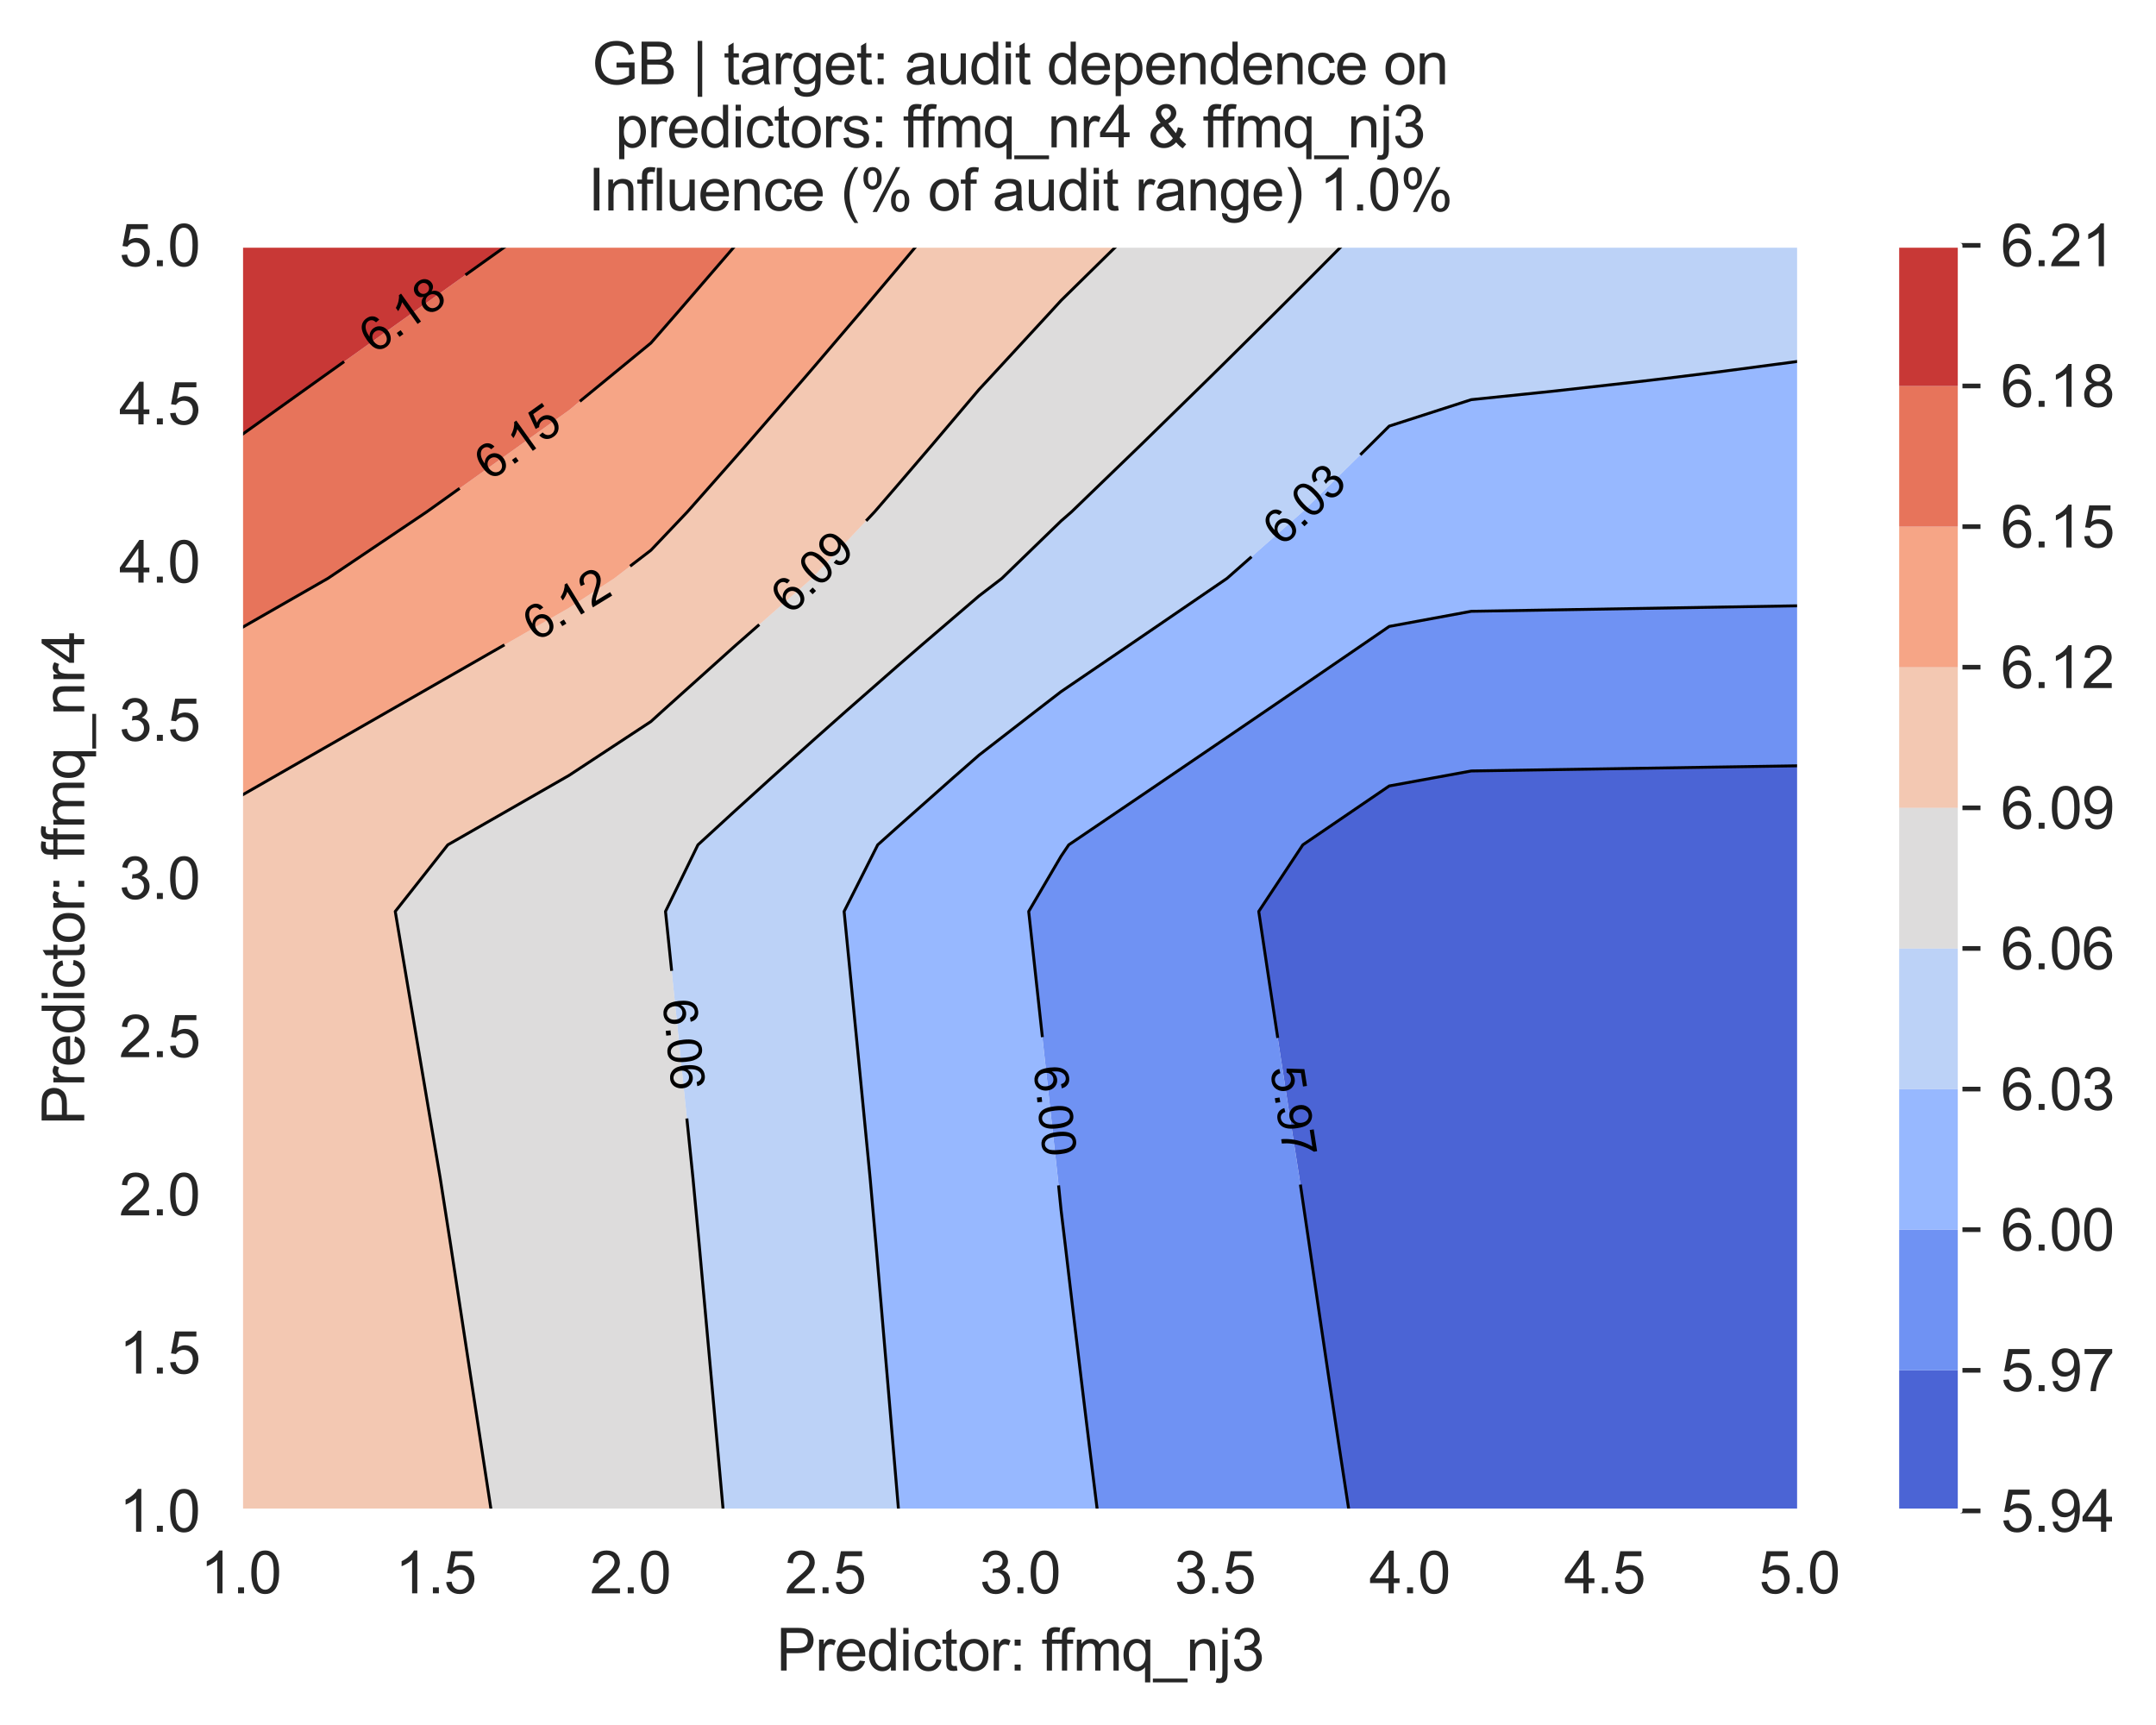 <?xml version="1.0" encoding="utf-8" standalone="no"?>
<!DOCTYPE svg PUBLIC "-//W3C//DTD SVG 1.1//EN"
  "http://www.w3.org/Graphics/SVG/1.1/DTD/svg11.dtd">
<svg xmlns:xlink="http://www.w3.org/1999/xlink" width="370.48pt" height="296.33pt" viewBox="0 0 370.48 296.33" xmlns="http://www.w3.org/2000/svg" version="1.1">
 <defs>
  <style type="text/css">*{stroke-linejoin: round; stroke-linecap: butt}</style>
 </defs>
 <g id="figure_1">
  <g id="patch_1">
   <path d="M 0 296.33 
L 370.48 296.33 
L 370.48 0 
L 0 0 
z
" style="fill: #ffffff"/>
  </g>
  <g id="axes_1">
   <g id="patch_2">
    <path d="M 41.367 259.6 
L 309.207 259.6 
L 309.207 42.16 
L 41.367 42.16 
z
" style="fill: #eaeaf2"/>
   </g>
   <g id="matplotlib.axis_1">
    <g id="xtick_1">
     <g id="line2d_1">
      <path d="M 41.367 259.6 
L 41.367 42.16 
" clip-path="url(#p7197257cd5)" style="fill: none; stroke: #ffffff; stroke-width: 0.8; stroke-linecap: round"/>
     </g>
     <g id="text_1">
      <!-- 1.0 -->
      <g style="fill: #262626" transform="translate(34.417 273.758)scale(0.1 -0.1)">
       <defs>
        <path id="ArialMT-31" d="M 2384 0 
L 1822 0 
L 1822 3584 
Q 1619 3391 1289 3197 
Q 959 3003 697 2906 
L 697 3450 
Q 1169 3672 1522 3987 
Q 1875 4303 2022 4600 
L 2384 4600 
L 2384 0 
z
" transform="scale(0.016)"/>
        <path id="ArialMT-2e" d="M 581 0 
L 581 641 
L 1222 641 
L 1222 0 
L 581 0 
z
" transform="scale(0.016)"/>
        <path id="ArialMT-30" d="M 266 2259 
Q 266 3072 433 3567 
Q 600 4063 929 4331 
Q 1259 4600 1759 4600 
Q 2128 4600 2406 4451 
Q 2684 4303 2865 4023 
Q 3047 3744 3150 3342 
Q 3253 2941 3253 2259 
Q 3253 1453 3087 958 
Q 2922 463 2592 192 
Q 2263 -78 1759 -78 
Q 1097 -78 719 397 
Q 266 969 266 2259 
z
M 844 2259 
Q 844 1131 1108 757 
Q 1372 384 1759 384 
Q 2147 384 2411 759 
Q 2675 1134 2675 2259 
Q 2675 3391 2411 3762 
Q 2147 4134 1753 4134 
Q 1366 4134 1134 3806 
Q 844 3388 844 2259 
z
" transform="scale(0.016)"/>
       </defs>
       <use xlink:href="#ArialMT-31"/>
       <use xlink:href="#ArialMT-2e" x="55.615"/>
       <use xlink:href="#ArialMT-30" x="83.398"/>
      </g>
     </g>
    </g>
    <g id="xtick_2">
     <g id="line2d_2">
      <path d="M 74.847 259.6 
L 74.847 42.16 
" clip-path="url(#p7197257cd5)" style="fill: none; stroke: #ffffff; stroke-width: 0.8; stroke-linecap: round"/>
     </g>
     <g id="text_2">
      <!-- 1.5 -->
      <g style="fill: #262626" transform="translate(67.897 273.758)scale(0.1 -0.1)">
       <defs>
        <path id="ArialMT-35" d="M 266 1200 
L 856 1250 
Q 922 819 1161 601 
Q 1400 384 1738 384 
Q 2144 384 2425 690 
Q 2706 997 2706 1503 
Q 2706 1984 2436 2262 
Q 2166 2541 1728 2541 
Q 1456 2541 1237 2417 
Q 1019 2294 894 2097 
L 366 2166 
L 809 4519 
L 3088 4519 
L 3088 3981 
L 1259 3981 
L 1013 2750 
Q 1425 3038 1878 3038 
Q 2478 3038 2890 2622 
Q 3303 2206 3303 1553 
Q 3303 931 2941 478 
Q 2500 -78 1738 -78 
Q 1113 -78 717 272 
Q 322 622 266 1200 
z
" transform="scale(0.016)"/>
       </defs>
       <use xlink:href="#ArialMT-31"/>
       <use xlink:href="#ArialMT-2e" x="55.615"/>
       <use xlink:href="#ArialMT-35" x="83.398"/>
      </g>
     </g>
    </g>
    <g id="xtick_3">
     <g id="line2d_3">
      <path d="M 108.327 259.6 
L 108.327 42.16 
" clip-path="url(#p7197257cd5)" style="fill: none; stroke: #ffffff; stroke-width: 0.8; stroke-linecap: round"/>
     </g>
     <g id="text_3">
      <!-- 2.0 -->
      <g style="fill: #262626" transform="translate(101.377 273.758)scale(0.1 -0.1)">
       <defs>
        <path id="ArialMT-32" d="M 3222 541 
L 3222 0 
L 194 0 
Q 188 203 259 391 
Q 375 700 629 1000 
Q 884 1300 1366 1694 
Q 2113 2306 2375 2664 
Q 2638 3022 2638 3341 
Q 2638 3675 2398 3904 
Q 2159 4134 1775 4134 
Q 1369 4134 1125 3890 
Q 881 3647 878 3216 
L 300 3275 
Q 359 3922 746 4261 
Q 1134 4600 1788 4600 
Q 2447 4600 2831 4234 
Q 3216 3869 3216 3328 
Q 3216 3053 3103 2787 
Q 2991 2522 2730 2228 
Q 2469 1934 1863 1422 
Q 1356 997 1212 845 
Q 1069 694 975 541 
L 3222 541 
z
" transform="scale(0.016)"/>
       </defs>
       <use xlink:href="#ArialMT-32"/>
       <use xlink:href="#ArialMT-2e" x="55.615"/>
       <use xlink:href="#ArialMT-30" x="83.398"/>
      </g>
     </g>
    </g>
    <g id="xtick_4">
     <g id="line2d_4">
      <path d="M 141.807 259.6 
L 141.807 42.16 
" clip-path="url(#p7197257cd5)" style="fill: none; stroke: #ffffff; stroke-width: 0.8; stroke-linecap: round"/>
     </g>
     <g id="text_4">
      <!-- 2.5 -->
      <g style="fill: #262626" transform="translate(134.857 273.758)scale(0.1 -0.1)">
       <use xlink:href="#ArialMT-32"/>
       <use xlink:href="#ArialMT-2e" x="55.615"/>
       <use xlink:href="#ArialMT-35" x="83.398"/>
      </g>
     </g>
    </g>
    <g id="xtick_5">
     <g id="line2d_5">
      <path d="M 175.287 259.6 
L 175.287 42.16 
" clip-path="url(#p7197257cd5)" style="fill: none; stroke: #ffffff; stroke-width: 0.8; stroke-linecap: round"/>
     </g>
     <g id="text_5">
      <!-- 3.0 -->
      <g style="fill: #262626" transform="translate(168.337 273.758)scale(0.1 -0.1)">
       <defs>
        <path id="ArialMT-33" d="M 269 1209 
L 831 1284 
Q 928 806 1161 595 
Q 1394 384 1728 384 
Q 2125 384 2398 659 
Q 2672 934 2672 1341 
Q 2672 1728 2419 1979 
Q 2166 2231 1775 2231 
Q 1616 2231 1378 2169 
L 1441 2663 
Q 1497 2656 1531 2656 
Q 1891 2656 2178 2843 
Q 2466 3031 2466 3422 
Q 2466 3731 2256 3934 
Q 2047 4138 1716 4138 
Q 1388 4138 1169 3931 
Q 950 3725 888 3313 
L 325 3413 
Q 428 3978 793 4289 
Q 1159 4600 1703 4600 
Q 2078 4600 2393 4439 
Q 2709 4278 2876 4000 
Q 3044 3722 3044 3409 
Q 3044 3113 2884 2869 
Q 2725 2625 2413 2481 
Q 2819 2388 3044 2092 
Q 3269 1797 3269 1353 
Q 3269 753 2831 336 
Q 2394 -81 1725 -81 
Q 1122 -81 723 278 
Q 325 638 269 1209 
z
" transform="scale(0.016)"/>
       </defs>
       <use xlink:href="#ArialMT-33"/>
       <use xlink:href="#ArialMT-2e" x="55.615"/>
       <use xlink:href="#ArialMT-30" x="83.398"/>
      </g>
     </g>
    </g>
    <g id="xtick_6">
     <g id="line2d_6">
      <path d="M 208.767 259.6 
L 208.767 42.16 
" clip-path="url(#p7197257cd5)" style="fill: none; stroke: #ffffff; stroke-width: 0.8; stroke-linecap: round"/>
     </g>
     <g id="text_6">
      <!-- 3.5 -->
      <g style="fill: #262626" transform="translate(201.817 273.758)scale(0.1 -0.1)">
       <use xlink:href="#ArialMT-33"/>
       <use xlink:href="#ArialMT-2e" x="55.615"/>
       <use xlink:href="#ArialMT-35" x="83.398"/>
      </g>
     </g>
    </g>
    <g id="xtick_7">
     <g id="line2d_7">
      <path d="M 242.247 259.6 
L 242.247 42.16 
" clip-path="url(#p7197257cd5)" style="fill: none; stroke: #ffffff; stroke-width: 0.8; stroke-linecap: round"/>
     </g>
     <g id="text_7">
      <!-- 4.0 -->
      <g style="fill: #262626" transform="translate(235.297 273.758)scale(0.1 -0.1)">
       <defs>
        <path id="ArialMT-34" d="M 2069 0 
L 2069 1097 
L 81 1097 
L 81 1613 
L 2172 4581 
L 2631 4581 
L 2631 1613 
L 3250 1613 
L 3250 1097 
L 2631 1097 
L 2631 0 
L 2069 0 
z
M 2069 1613 
L 2069 3678 
L 634 1613 
L 2069 1613 
z
" transform="scale(0.016)"/>
       </defs>
       <use xlink:href="#ArialMT-34"/>
       <use xlink:href="#ArialMT-2e" x="55.615"/>
       <use xlink:href="#ArialMT-30" x="83.398"/>
      </g>
     </g>
    </g>
    <g id="xtick_8">
     <g id="line2d_8">
      <path d="M 275.727 259.6 
L 275.727 42.16 
" clip-path="url(#p7197257cd5)" style="fill: none; stroke: #ffffff; stroke-width: 0.8; stroke-linecap: round"/>
     </g>
     <g id="text_8">
      <!-- 4.5 -->
      <g style="fill: #262626" transform="translate(268.777 273.758)scale(0.1 -0.1)">
       <use xlink:href="#ArialMT-34"/>
       <use xlink:href="#ArialMT-2e" x="55.615"/>
       <use xlink:href="#ArialMT-35" x="83.398"/>
      </g>
     </g>
    </g>
    <g id="xtick_9">
     <g id="line2d_9">
      <path d="M 309.207 259.6 
L 309.207 42.16 
" clip-path="url(#p7197257cd5)" style="fill: none; stroke: #ffffff; stroke-width: 0.8; stroke-linecap: round"/>
     </g>
     <g id="text_9">
      <!-- 5.0 -->
      <g style="fill: #262626" transform="translate(302.257 273.758)scale(0.1 -0.1)">
       <use xlink:href="#ArialMT-35"/>
       <use xlink:href="#ArialMT-2e" x="55.615"/>
       <use xlink:href="#ArialMT-30" x="83.398"/>
      </g>
     </g>
    </g>
    <g id="text_10">
     <!-- Predictor: ffmq_nj3 -->
     <g style="fill: #262626" transform="translate(133.415 287.025)scale(0.1 -0.1)">
      <defs>
       <path id="ArialMT-50" d="M 494 0 
L 494 4581 
L 2222 4581 
Q 2678 4581 2919 4538 
Q 3256 4481 3484 4323 
Q 3713 4166 3852 3881 
Q 3991 3597 3991 3256 
Q 3991 2672 3619 2267 
Q 3247 1863 2275 1863 
L 1100 1863 
L 1100 0 
L 494 0 
z
M 1100 2403 
L 2284 2403 
Q 2872 2403 3119 2622 
Q 3366 2841 3366 3238 
Q 3366 3525 3220 3729 
Q 3075 3934 2838 4000 
Q 2684 4041 2272 4041 
L 1100 4041 
L 1100 2403 
z
" transform="scale(0.016)"/>
       <path id="ArialMT-72" d="M 416 0 
L 416 3319 
L 922 3319 
L 922 2816 
Q 1116 3169 1280 3281 
Q 1444 3394 1641 3394 
Q 1925 3394 2219 3213 
L 2025 2691 
Q 1819 2813 1613 2813 
Q 1428 2813 1281 2702 
Q 1134 2591 1072 2394 
Q 978 2094 978 1738 
L 978 0 
L 416 0 
z
" transform="scale(0.016)"/>
       <path id="ArialMT-65" d="M 2694 1069 
L 3275 997 
Q 3138 488 2766 206 
Q 2394 -75 1816 -75 
Q 1088 -75 661 373 
Q 234 822 234 1631 
Q 234 2469 665 2931 
Q 1097 3394 1784 3394 
Q 2450 3394 2872 2941 
Q 3294 2488 3294 1666 
Q 3294 1616 3291 1516 
L 816 1516 
Q 847 969 1125 678 
Q 1403 388 1819 388 
Q 2128 388 2347 550 
Q 2566 713 2694 1069 
z
M 847 1978 
L 2700 1978 
Q 2663 2397 2488 2606 
Q 2219 2931 1791 2931 
Q 1403 2931 1139 2672 
Q 875 2413 847 1978 
z
" transform="scale(0.016)"/>
       <path id="ArialMT-64" d="M 2575 0 
L 2575 419 
Q 2259 -75 1647 -75 
Q 1250 -75 917 144 
Q 584 363 401 755 
Q 219 1147 219 1656 
Q 219 2153 384 2558 
Q 550 2963 881 3178 
Q 1213 3394 1622 3394 
Q 1922 3394 2156 3267 
Q 2391 3141 2538 2938 
L 2538 4581 
L 3097 4581 
L 3097 0 
L 2575 0 
z
M 797 1656 
Q 797 1019 1065 703 
Q 1334 388 1700 388 
Q 2069 388 2326 689 
Q 2584 991 2584 1609 
Q 2584 2291 2321 2609 
Q 2059 2928 1675 2928 
Q 1300 2928 1048 2622 
Q 797 2316 797 1656 
z
" transform="scale(0.016)"/>
       <path id="ArialMT-69" d="M 425 3934 
L 425 4581 
L 988 4581 
L 988 3934 
L 425 3934 
z
M 425 0 
L 425 3319 
L 988 3319 
L 988 0 
L 425 0 
z
" transform="scale(0.016)"/>
       <path id="ArialMT-63" d="M 2588 1216 
L 3141 1144 
Q 3050 572 2676 248 
Q 2303 -75 1759 -75 
Q 1078 -75 664 370 
Q 250 816 250 1647 
Q 250 2184 428 2587 
Q 606 2991 970 3192 
Q 1334 3394 1763 3394 
Q 2303 3394 2647 3120 
Q 2991 2847 3088 2344 
L 2541 2259 
Q 2463 2594 2264 2762 
Q 2066 2931 1784 2931 
Q 1359 2931 1093 2626 
Q 828 2322 828 1663 
Q 828 994 1084 691 
Q 1341 388 1753 388 
Q 2084 388 2306 591 
Q 2528 794 2588 1216 
z
" transform="scale(0.016)"/>
       <path id="ArialMT-74" d="M 1650 503 
L 1731 6 
Q 1494 -44 1306 -44 
Q 1000 -44 831 53 
Q 663 150 594 308 
Q 525 466 525 972 
L 525 2881 
L 113 2881 
L 113 3319 
L 525 3319 
L 525 4141 
L 1084 4478 
L 1084 3319 
L 1650 3319 
L 1650 2881 
L 1084 2881 
L 1084 941 
Q 1084 700 1114 631 
Q 1144 563 1211 522 
Q 1278 481 1403 481 
Q 1497 481 1650 503 
z
" transform="scale(0.016)"/>
       <path id="ArialMT-6f" d="M 213 1659 
Q 213 2581 725 3025 
Q 1153 3394 1769 3394 
Q 2453 3394 2887 2945 
Q 3322 2497 3322 1706 
Q 3322 1066 3130 698 
Q 2938 331 2570 128 
Q 2203 -75 1769 -75 
Q 1072 -75 642 372 
Q 213 819 213 1659 
z
M 791 1659 
Q 791 1022 1069 705 
Q 1347 388 1769 388 
Q 2188 388 2466 706 
Q 2744 1025 2744 1678 
Q 2744 2294 2464 2611 
Q 2184 2928 1769 2928 
Q 1347 2928 1069 2612 
Q 791 2297 791 1659 
z
" transform="scale(0.016)"/>
       <path id="ArialMT-3a" d="M 578 2678 
L 578 3319 
L 1219 3319 
L 1219 2678 
L 578 2678 
z
M 578 0 
L 578 641 
L 1219 641 
L 1219 0 
L 578 0 
z
" transform="scale(0.016)"/>
       <path id="ArialMT-20" transform="scale(0.016)"/>
       <path id="ArialMT-66" d="M 556 0 
L 556 2881 
L 59 2881 
L 59 3319 
L 556 3319 
L 556 3672 
Q 556 4006 616 4169 
Q 697 4388 901 4523 
Q 1106 4659 1475 4659 
Q 1713 4659 2000 4603 
L 1916 4113 
Q 1741 4144 1584 4144 
Q 1328 4144 1222 4034 
Q 1116 3925 1116 3625 
L 1116 3319 
L 1763 3319 
L 1763 2881 
L 1116 2881 
L 1116 0 
L 556 0 
z
" transform="scale(0.016)"/>
       <path id="ArialMT-6d" d="M 422 0 
L 422 3319 
L 925 3319 
L 925 2853 
Q 1081 3097 1340 3245 
Q 1600 3394 1931 3394 
Q 2300 3394 2536 3241 
Q 2772 3088 2869 2813 
Q 3263 3394 3894 3394 
Q 4388 3394 4653 3120 
Q 4919 2847 4919 2278 
L 4919 0 
L 4359 0 
L 4359 2091 
Q 4359 2428 4304 2576 
Q 4250 2725 4106 2815 
Q 3963 2906 3769 2906 
Q 3419 2906 3187 2673 
Q 2956 2441 2956 1928 
L 2956 0 
L 2394 0 
L 2394 2156 
Q 2394 2531 2256 2718 
Q 2119 2906 1806 2906 
Q 1569 2906 1367 2781 
Q 1166 2656 1075 2415 
Q 984 2175 984 1722 
L 984 0 
L 422 0 
z
" transform="scale(0.016)"/>
       <path id="ArialMT-71" d="M 2538 -1272 
L 2538 353 
Q 2406 169 2170 47 
Q 1934 -75 1669 -75 
Q 1078 -75 651 397 
Q 225 869 225 1691 
Q 225 2191 398 2587 
Q 572 2984 901 3189 
Q 1231 3394 1625 3394 
Q 2241 3394 2594 2875 
L 2594 3319 
L 3100 3319 
L 3100 -1272 
L 2538 -1272 
z
M 803 1669 
Q 803 1028 1072 708 
Q 1341 388 1716 388 
Q 2075 388 2334 692 
Q 2594 997 2594 1619 
Q 2594 2281 2320 2615 
Q 2047 2950 1678 2950 
Q 1313 2950 1058 2639 
Q 803 2328 803 1669 
z
" transform="scale(0.016)"/>
       <path id="ArialMT-5f" d="M -97 -1272 
L -97 -866 
L 3631 -866 
L 3631 -1272 
L -97 -1272 
z
" transform="scale(0.016)"/>
       <path id="ArialMT-6e" d="M 422 0 
L 422 3319 
L 928 3319 
L 928 2847 
Q 1294 3394 1984 3394 
Q 2284 3394 2536 3286 
Q 2788 3178 2913 3003 
Q 3038 2828 3088 2588 
Q 3119 2431 3119 2041 
L 3119 0 
L 2556 0 
L 2556 2019 
Q 2556 2363 2490 2533 
Q 2425 2703 2258 2804 
Q 2091 2906 1866 2906 
Q 1506 2906 1245 2678 
Q 984 2450 984 1813 
L 984 0 
L 422 0 
z
" transform="scale(0.016)"/>
       <path id="ArialMT-6a" d="M 419 3928 
L 419 4581 
L 981 4581 
L 981 3928 
L 419 3928 
z
M -294 -1288 
L -188 -809 
Q -19 -853 78 -853 
Q 250 -853 334 -739 
Q 419 -625 419 -169 
L 419 3319 
L 981 3319 
L 981 -181 
Q 981 -794 822 -1034 
Q 619 -1347 147 -1347 
Q -81 -1347 -294 -1288 
z
" transform="scale(0.016)"/>
      </defs>
      <use xlink:href="#ArialMT-50"/>
      <use xlink:href="#ArialMT-72" x="66.699"/>
      <use xlink:href="#ArialMT-65" x="100"/>
      <use xlink:href="#ArialMT-64" x="155.615"/>
      <use xlink:href="#ArialMT-69" x="211.23"/>
      <use xlink:href="#ArialMT-63" x="233.447"/>
      <use xlink:href="#ArialMT-74" x="283.447"/>
      <use xlink:href="#ArialMT-6f" x="311.23"/>
      <use xlink:href="#ArialMT-72" x="366.846"/>
      <use xlink:href="#ArialMT-3a" x="400.146"/>
      <use xlink:href="#ArialMT-20" x="427.93"/>
      <use xlink:href="#ArialMT-66" x="455.713"/>
      <use xlink:href="#ArialMT-66" x="481.746"/>
      <use xlink:href="#ArialMT-6d" x="509.529"/>
      <use xlink:href="#ArialMT-71" x="592.83"/>
      <use xlink:href="#ArialMT-5f" x="648.445"/>
      <use xlink:href="#ArialMT-6e" x="704.061"/>
      <use xlink:href="#ArialMT-6a" x="759.676"/>
      <use xlink:href="#ArialMT-33" x="781.893"/>
     </g>
    </g>
   </g>
   <g id="matplotlib.axis_2">
    <g id="ytick_1">
     <g id="line2d_10">
      <path d="M 41.367 259.6 
L 309.207 259.6 
" clip-path="url(#p7197257cd5)" style="fill: none; stroke: #ffffff; stroke-width: 0.8; stroke-linecap: round"/>
     </g>
     <g id="text_11">
      <!-- 1.0 -->
      <g style="fill: #262626" transform="translate(20.467 263.179)scale(0.1 -0.1)">
       <use xlink:href="#ArialMT-31"/>
       <use xlink:href="#ArialMT-2e" x="55.615"/>
       <use xlink:href="#ArialMT-30" x="83.398"/>
      </g>
     </g>
    </g>
    <g id="ytick_2">
     <g id="line2d_11">
      <path d="M 41.367 232.42 
L 309.207 232.42 
" clip-path="url(#p7197257cd5)" style="fill: none; stroke: #ffffff; stroke-width: 0.8; stroke-linecap: round"/>
     </g>
     <g id="text_12">
      <!-- 1.5 -->
      <g style="fill: #262626" transform="translate(20.467 235.999)scale(0.1 -0.1)">
       <use xlink:href="#ArialMT-31"/>
       <use xlink:href="#ArialMT-2e" x="55.615"/>
       <use xlink:href="#ArialMT-35" x="83.398"/>
      </g>
     </g>
    </g>
    <g id="ytick_3">
     <g id="line2d_12">
      <path d="M 41.367 205.24 
L 309.207 205.24 
" clip-path="url(#p7197257cd5)" style="fill: none; stroke: #ffffff; stroke-width: 0.8; stroke-linecap: round"/>
     </g>
     <g id="text_13">
      <!-- 2.0 -->
      <g style="fill: #262626" transform="translate(20.467 208.819)scale(0.1 -0.1)">
       <use xlink:href="#ArialMT-32"/>
       <use xlink:href="#ArialMT-2e" x="55.615"/>
       <use xlink:href="#ArialMT-30" x="83.398"/>
      </g>
     </g>
    </g>
    <g id="ytick_4">
     <g id="line2d_13">
      <path d="M 41.367 178.06 
L 309.207 178.06 
" clip-path="url(#p7197257cd5)" style="fill: none; stroke: #ffffff; stroke-width: 0.8; stroke-linecap: round"/>
     </g>
     <g id="text_14">
      <!-- 2.5 -->
      <g style="fill: #262626" transform="translate(20.467 181.639)scale(0.1 -0.1)">
       <use xlink:href="#ArialMT-32"/>
       <use xlink:href="#ArialMT-2e" x="55.615"/>
       <use xlink:href="#ArialMT-35" x="83.398"/>
      </g>
     </g>
    </g>
    <g id="ytick_5">
     <g id="line2d_14">
      <path d="M 41.367 150.88 
L 309.207 150.88 
" clip-path="url(#p7197257cd5)" style="fill: none; stroke: #ffffff; stroke-width: 0.8; stroke-linecap: round"/>
     </g>
     <g id="text_15">
      <!-- 3.0 -->
      <g style="fill: #262626" transform="translate(20.467 154.459)scale(0.1 -0.1)">
       <use xlink:href="#ArialMT-33"/>
       <use xlink:href="#ArialMT-2e" x="55.615"/>
       <use xlink:href="#ArialMT-30" x="83.398"/>
      </g>
     </g>
    </g>
    <g id="ytick_6">
     <g id="line2d_15">
      <path d="M 41.367 123.7 
L 309.207 123.7 
" clip-path="url(#p7197257cd5)" style="fill: none; stroke: #ffffff; stroke-width: 0.8; stroke-linecap: round"/>
     </g>
     <g id="text_16">
      <!-- 3.5 -->
      <g style="fill: #262626" transform="translate(20.467 127.279)scale(0.1 -0.1)">
       <use xlink:href="#ArialMT-33"/>
       <use xlink:href="#ArialMT-2e" x="55.615"/>
       <use xlink:href="#ArialMT-35" x="83.398"/>
      </g>
     </g>
    </g>
    <g id="ytick_7">
     <g id="line2d_16">
      <path d="M 41.367 96.52 
L 309.207 96.52 
" clip-path="url(#p7197257cd5)" style="fill: none; stroke: #ffffff; stroke-width: 0.8; stroke-linecap: round"/>
     </g>
     <g id="text_17">
      <!-- 4.0 -->
      <g style="fill: #262626" transform="translate(20.467 100.099)scale(0.1 -0.1)">
       <use xlink:href="#ArialMT-34"/>
       <use xlink:href="#ArialMT-2e" x="55.615"/>
       <use xlink:href="#ArialMT-30" x="83.398"/>
      </g>
     </g>
    </g>
    <g id="ytick_8">
     <g id="line2d_17">
      <path d="M 41.367 69.34 
L 309.207 69.34 
" clip-path="url(#p7197257cd5)" style="fill: none; stroke: #ffffff; stroke-width: 0.8; stroke-linecap: round"/>
     </g>
     <g id="text_18">
      <!-- 4.5 -->
      <g style="fill: #262626" transform="translate(20.467 72.919)scale(0.1 -0.1)">
       <use xlink:href="#ArialMT-34"/>
       <use xlink:href="#ArialMT-2e" x="55.615"/>
       <use xlink:href="#ArialMT-35" x="83.398"/>
      </g>
     </g>
    </g>
    <g id="ytick_9">
     <g id="line2d_18">
      <path d="M 41.367 42.16 
L 309.207 42.16 
" clip-path="url(#p7197257cd5)" style="fill: none; stroke: #ffffff; stroke-width: 0.8; stroke-linecap: round"/>
     </g>
     <g id="text_19">
      <!-- 5.0 -->
      <g style="fill: #262626" transform="translate(20.467 45.739)scale(0.1 -0.1)">
       <use xlink:href="#ArialMT-35"/>
       <use xlink:href="#ArialMT-2e" x="55.615"/>
       <use xlink:href="#ArialMT-30" x="83.398"/>
      </g>
     </g>
    </g>
    <g id="text_20">
     <!-- Predictor: ffmq_nr4 -->
     <g style="fill: #262626" transform="translate(14.48 193.307)rotate(-90)scale(0.1 -0.1)">
      <use xlink:href="#ArialMT-50"/>
      <use xlink:href="#ArialMT-72" x="66.699"/>
      <use xlink:href="#ArialMT-65" x="100"/>
      <use xlink:href="#ArialMT-64" x="155.615"/>
      <use xlink:href="#ArialMT-69" x="211.23"/>
      <use xlink:href="#ArialMT-63" x="233.447"/>
      <use xlink:href="#ArialMT-74" x="283.447"/>
      <use xlink:href="#ArialMT-6f" x="311.23"/>
      <use xlink:href="#ArialMT-72" x="366.846"/>
      <use xlink:href="#ArialMT-3a" x="400.146"/>
      <use xlink:href="#ArialMT-20" x="427.93"/>
      <use xlink:href="#ArialMT-66" x="455.713"/>
      <use xlink:href="#ArialMT-66" x="481.746"/>
      <use xlink:href="#ArialMT-6d" x="509.529"/>
      <use xlink:href="#ArialMT-71" x="592.83"/>
      <use xlink:href="#ArialMT-5f" x="648.445"/>
      <use xlink:href="#ArialMT-6e" x="704.061"/>
      <use xlink:href="#ArialMT-72" x="759.676"/>
      <use xlink:href="#ArialMT-34" x="792.977"/>
     </g>
    </g>
   </g>
   <g id="PathCollection_1">
    <path d="M 238.723 259.6 
L 252.82 259.6 
L 266.917 259.6 
L 281.014 259.6 
L 295.11 259.6 
L 309.207 259.6 
L 309.207 248.156 
L 309.207 236.712 
L 309.207 225.268 
L 309.207 213.823 
L 309.207 202.379 
L 309.207 190.935 
L 309.207 179.491 
L 309.207 168.047 
L 309.207 156.602 
L 309.207 145.158 
L 309.207 133.714 
L 309.207 131.572 
L 295.11 131.795 
L 281.014 132.019 
L 266.917 132.242 
L 252.82 132.465 
L 245.984 133.714 
L 238.723 135.039 
L 224.626 144.647 
L 223.874 145.158 
L 216.298 156.602 
L 218.007 168.047 
L 219.741 179.491 
L 221.501 190.935 
L 223.288 202.379 
L 224.626 211.481 
L 224.973 213.823 
L 226.642 225.268 
L 228.335 236.712 
L 230.055 248.156 
L 231.802 259.6 
z
" clip-path="url(#p7197257cd5)" style="fill: #4b64d5"/>
   </g>
   <g id="PathCollection_2">
    <path d="M 196.432 259.6 
L 210.529 259.6 
L 224.626 259.6 
L 231.802 259.6 
L 230.055 248.156 
L 228.335 236.712 
L 226.642 225.268 
L 224.973 213.823 
L 224.626 211.481 
L 223.288 202.379 
L 221.501 190.935 
L 219.741 179.491 
L 218.007 168.047 
L 216.298 156.602 
L 223.874 145.158 
L 224.626 144.647 
L 238.723 135.039 
L 245.984 133.714 
L 252.82 132.465 
L 266.917 132.242 
L 281.014 132.019 
L 295.11 131.795 
L 309.207 131.572 
L 309.207 122.27 
L 309.207 110.826 
L 309.207 104.08 
L 295.11 104.318 
L 281.014 104.556 
L 266.917 104.794 
L 252.82 105.031 
L 238.723 107.629 
L 234.061 110.826 
L 224.626 117.285 
L 217.328 122.27 
L 210.529 126.906 
L 200.525 133.714 
L 196.432 136.494 
L 183.65 145.158 
L 182.336 147.103 
L 176.767 156.602 
L 178.011 168.047 
L 179.26 179.491 
L 180.514 190.935 
L 181.772 202.379 
L 182.336 207.957 
L 183.042 213.823 
L 184.392 225.268 
L 185.764 236.712 
L 187.156 248.156 
L 188.57 259.6 
z
" clip-path="url(#p7197257cd5)" style="fill: #6f92f3"/>
   </g>
   <g id="PathCollection_3">
    <path d="M 154.142 256.397 
L 154.412 259.6 
L 168.239 259.6 
L 182.336 259.6 
L 188.57 259.6 
L 187.156 248.156 
L 185.764 236.712 
L 184.392 225.268 
L 183.042 213.823 
L 182.336 207.957 
L 181.772 202.379 
L 180.514 190.935 
L 179.26 179.491 
L 178.011 168.047 
L 176.767 156.602 
L 182.336 147.103 
L 183.65 145.158 
L 196.432 136.494 
L 200.525 133.714 
L 210.529 126.906 
L 217.328 122.27 
L 224.626 117.285 
L 234.061 110.826 
L 238.723 107.629 
L 252.82 105.031 
L 266.917 104.794 
L 281.014 104.556 
L 295.11 104.318 
L 309.207 104.08 
L 309.207 99.381 
L 309.207 87.937 
L 309.207 76.493 
L 309.207 65.049 
L 309.207 62.062 
L 295.11 63.923 
L 285.962 65.049 
L 281.014 65.633 
L 266.917 67.209 
L 252.82 68.667 
L 238.723 73.207 
L 235.417 76.493 
L 224.626 87.14 
L 223.813 87.937 
L 210.837 99.381 
L 210.529 99.592 
L 196.432 109.228 
L 194.091 110.826 
L 182.336 118.83 
L 177.874 122.27 
L 168.239 129.734 
L 163.696 133.714 
L 154.142 142.183 
L 150.821 145.158 
L 145.049 156.602 
L 146.172 168.047 
L 147.291 179.491 
L 148.404 190.935 
L 149.514 202.379 
L 150.526 213.823 
L 151.503 225.268 
L 152.477 236.712 
L 153.446 248.156 
z
" clip-path="url(#p7197257cd5)" style="fill: #97b8ff"/>
   </g>
   <g id="PathCollection_4">
    <path d="M 125.948 259.6 
L 140.045 259.6 
L 154.142 259.6 
L 154.412 259.6 
L 154.142 256.397 
L 153.446 248.156 
L 152.477 236.712 
L 151.503 225.268 
L 150.526 213.823 
L 149.514 202.379 
L 148.404 190.935 
L 147.291 179.491 
L 146.172 168.047 
L 145.049 156.602 
L 150.821 145.158 
L 154.142 142.183 
L 163.696 133.714 
L 168.239 129.734 
L 177.874 122.27 
L 182.336 118.83 
L 194.091 110.826 
L 196.432 109.228 
L 210.529 99.592 
L 210.837 99.381 
L 223.813 87.937 
L 224.626 87.14 
L 235.417 76.493 
L 238.723 73.207 
L 252.82 68.667 
L 266.917 67.209 
L 281.014 65.633 
L 285.962 65.049 
L 295.11 63.923 
L 309.207 62.062 
L 309.207 53.605 
L 309.207 42.16 
L 295.11 42.16 
L 281.014 42.16 
L 266.917 42.16 
L 252.82 42.16 
L 238.723 42.16 
L 230.673 42.16 
L 224.626 48.238 
L 219.253 53.605 
L 210.529 62.253 
L 207.692 65.049 
L 196.432 76.06 
L 195.987 76.493 
L 184.135 87.937 
L 182.336 89.506 
L 172.152 99.381 
L 168.239 102.382 
L 158.387 110.826 
L 154.142 114.507 
L 145.288 122.27 
L 140.045 126.922 
L 132.473 133.714 
L 125.948 139.638 
L 119.933 145.158 
L 114.357 156.602 
L 115.543 168.047 
L 116.724 179.491 
L 117.9 190.935 
L 119.072 202.379 
L 120.146 213.823 
L 121.185 225.268 
L 122.22 236.712 
L 123.251 248.156 
L 124.278 259.6 
z
" clip-path="url(#p7197257cd5)" style="fill: #bcd2f7"/>
   </g>
   <g id="PathCollection_5">
    <path d="M 83.658 254.685 
L 84.411 259.6 
L 97.755 259.6 
L 111.851 259.6 
L 124.278 259.6 
L 123.251 248.156 
L 122.22 236.712 
L 121.185 225.268 
L 120.146 213.823 
L 119.072 202.379 
L 117.9 190.935 
L 116.724 179.491 
L 115.543 168.047 
L 114.357 156.602 
L 119.933 145.158 
L 125.948 139.638 
L 132.473 133.714 
L 140.045 126.922 
L 145.288 122.27 
L 154.142 114.507 
L 158.387 110.826 
L 168.239 102.382 
L 172.152 99.381 
L 182.336 89.506 
L 184.135 87.937 
L 195.987 76.493 
L 196.432 76.06 
L 207.692 65.049 
L 210.529 62.253 
L 219.253 53.605 
L 224.626 48.238 
L 230.673 42.16 
L 224.626 42.16 
L 210.529 42.16 
L 196.432 42.16 
L 191.967 42.16 
L 182.336 51.625 
L 180.525 53.605 
L 169.974 65.049 
L 168.239 66.916 
L 160.127 76.493 
L 154.142 83.479 
L 150.292 87.937 
L 140.045 98.813 
L 139.508 99.381 
L 126.473 110.826 
L 125.948 111.292 
L 113.724 122.27 
L 111.851 123.972 
L 97.755 133.244 
L 96.933 133.714 
L 83.658 141.316 
L 76.949 145.158 
L 69.561 154.522 
L 67.919 156.602 
L 69.561 166.375 
L 69.842 168.047 
L 71.77 179.491 
L 73.702 190.935 
L 75.639 202.379 
L 77.426 213.823 
L 79.166 225.268 
L 80.91 236.712 
L 82.659 248.156 
z
" clip-path="url(#p7197257cd5)" style="fill: #dddcdc"/>
   </g>
   <g id="PathCollection_6">
    <path d="M 55.464 259.6 
L 69.561 259.6 
L 83.658 259.6 
L 84.411 259.6 
L 83.658 254.685 
L 82.659 248.156 
L 80.91 236.712 
L 79.166 225.268 
L 77.426 213.823 
L 75.639 202.379 
L 73.702 190.935 
L 71.77 179.491 
L 69.842 168.047 
L 69.561 166.375 
L 67.919 156.602 
L 69.561 154.522 
L 76.949 145.158 
L 83.658 141.316 
L 96.933 133.714 
L 97.755 133.244 
L 111.851 123.972 
L 113.724 122.27 
L 125.948 111.292 
L 126.473 110.826 
L 139.508 99.381 
L 140.045 98.813 
L 150.292 87.937 
L 154.142 83.479 
L 160.127 76.493 
L 168.239 66.916 
L 169.974 65.049 
L 180.525 53.605 
L 182.336 51.625 
L 191.967 42.16 
L 182.336 42.16 
L 168.239 42.16 
L 157.546 42.16 
L 154.142 46.227 
L 147.92 53.605 
L 140.045 62.836 
L 138.143 65.049 
L 128.212 76.493 
L 125.948 79.077 
L 118.124 87.937 
L 111.851 94.539 
L 105.541 99.381 
L 97.755 104.46 
L 86.635 110.826 
L 83.658 112.53 
L 69.561 120.601 
L 66.646 122.27 
L 55.464 128.674 
L 46.664 133.714 
L 41.367 136.748 
L 41.367 145.158 
L 41.367 156.602 
L 41.367 168.047 
L 41.367 179.491 
L 41.367 190.935 
L 41.367 202.379 
L 41.367 213.823 
L 41.367 225.268 
L 41.367 236.712 
L 41.367 248.156 
L 41.367 259.6 
z
" clip-path="url(#p7197257cd5)" style="fill: #f3c8b2"/>
   </g>
   <g id="PathCollection_7">
    <path d="M 46.664 133.714 
L 55.464 128.674 
L 66.646 122.27 
L 69.561 120.601 
L 83.658 112.53 
L 86.635 110.826 
L 97.755 104.46 
L 105.541 99.381 
L 111.851 94.539 
L 118.124 87.937 
L 125.948 79.077 
L 128.212 76.493 
L 138.143 65.049 
L 140.045 62.836 
L 147.92 53.605 
L 154.142 46.227 
L 157.546 42.16 
L 154.142 42.16 
L 140.045 42.16 
L 126.369 42.16 
L 125.948 42.652 
L 116.501 53.605 
L 111.851 58.936 
L 104.408 65.049 
L 97.755 70.498 
L 89.36 76.493 
L 83.658 80.566 
L 73.342 87.937 
L 69.561 90.482 
L 56.339 99.381 
L 55.464 99.882 
L 41.367 107.954 
L 41.367 110.826 
L 41.367 122.27 
L 41.367 133.714 
L 41.367 136.748 
z
" clip-path="url(#p7197257cd5)" style="fill: #f6a586"/>
   </g>
   <g id="PathCollection_8">
    <path d="M 55.464 99.882 
L 56.339 99.381 
L 69.561 90.482 
L 73.342 87.937 
L 83.658 80.566 
L 89.36 76.493 
L 97.755 70.498 
L 104.408 65.049 
L 111.851 58.936 
L 116.501 53.605 
L 125.948 42.652 
L 126.369 42.16 
L 125.948 42.16 
L 111.851 42.16 
L 97.755 42.16 
L 87.105 42.16 
L 83.658 44.62 
L 71.072 53.605 
L 69.561 54.683 
L 55.464 64.752 
L 55.049 65.049 
L 41.367 74.828 
L 41.367 76.493 
L 41.367 87.937 
L 41.367 99.381 
L 41.367 107.954 
z
" clip-path="url(#p7197257cd5)" style="fill: #e7745b"/>
   </g>
   <g id="PathCollection_9">
    <path d="M 55.049 65.049 
L 55.464 64.752 
L 69.561 54.683 
L 71.072 53.605 
L 83.658 44.62 
L 87.105 42.16 
L 83.658 42.16 
L 69.561 42.16 
L 55.464 42.16 
L 41.367 42.16 
L 41.367 53.605 
L 41.367 65.049 
L 41.367 74.828 
z
" clip-path="url(#p7197257cd5)" style="fill: #c83836"/>
   </g>
   <g id="PathCollection_10"/>
   <g id="PathCollection_11">
    <path d="M 231.802 259.6 
L 230.055 248.156 
L 228.335 236.712 
L 226.642 225.268 
L 224.973 213.823 
L 224.626 211.481 
L 223.457 203.534 
" clip-path="url(#p7197257cd5)" style="fill: none; stroke: #000000; stroke-width: 0.5"/>
    <path d="M 219.566 178.333 
L 218.007 168.047 
L 216.298 156.602 
L 223.874 145.158 
L 224.626 144.647 
L 238.723 135.039 
L 245.984 133.714 
L 252.82 132.465 
L 266.917 132.242 
L 281.014 132.019 
L 295.11 131.795 
L 309.207 131.572 
" clip-path="url(#p7197257cd5)" style="fill: none; stroke: #000000; stroke-width: 0.5"/>
   </g>
   <g id="PathCollection_12">
    <path d="M 188.57 259.6 
L 187.156 248.156 
L 185.764 236.712 
L 184.392 225.268 
L 183.042 213.823 
L 182.336 207.957 
L 181.903 203.672 
" clip-path="url(#p7197257cd5)" style="fill: none; stroke: #000000; stroke-width: 0.5"/>
    <path d="M 179.119 178.199 
L 178.011 168.047 
L 176.767 156.602 
L 182.336 147.103 
L 183.65 145.158 
L 196.432 136.494 
L 200.525 133.714 
L 210.529 126.906 
L 217.328 122.27 
L 224.626 117.285 
L 234.061 110.826 
L 238.723 107.629 
L 252.82 105.031 
L 266.917 104.794 
L 281.014 104.556 
L 295.11 104.318 
L 309.207 104.08 
" clip-path="url(#p7197257cd5)" style="fill: none; stroke: #000000; stroke-width: 0.5"/>
   </g>
   <g id="PathCollection_13">
    <path d="M 154.412 259.6 
L 154.142 256.397 
L 153.446 248.156 
L 152.477 236.712 
L 151.503 225.268 
L 150.526 213.823 
L 149.514 202.379 
L 148.404 190.935 
L 147.291 179.491 
L 146.172 168.047 
L 145.049 156.602 
L 150.821 145.158 
L 154.142 142.183 
L 163.696 133.714 
L 168.239 129.734 
L 177.874 122.27 
L 182.336 118.83 
L 194.091 110.826 
L 196.432 109.228 
L 210.529 99.592 
L 210.837 99.381 
L 215.058 95.659 
" clip-path="url(#p7197257cd5)" style="fill: none; stroke: #000000; stroke-width: 0.5"/>
    <path d="M 233.747 78.141 
L 235.417 76.493 
L 238.723 73.207 
L 252.82 68.667 
L 266.917 67.209 
L 281.014 65.633 
L 285.962 65.049 
L 295.11 63.923 
L 309.207 62.062 
" clip-path="url(#p7197257cd5)" style="fill: none; stroke: #000000; stroke-width: 0.5"/>
   </g>
   <g id="PathCollection_14">
    <path d="M 124.278 259.6 
L 123.251 248.156 
L 122.22 236.712 
L 121.185 225.268 
L 120.146 213.823 
L 119.072 202.379 
L 118.027 192.174 
" clip-path="url(#p7197257cd5)" style="fill: none; stroke: #000000; stroke-width: 0.5"/>
    <path d="M 115.415 166.808 
L 114.357 156.602 
L 119.933 145.158 
L 125.948 139.638 
L 132.473 133.714 
L 140.045 126.922 
L 145.288 122.27 
L 154.142 114.507 
L 158.387 110.826 
L 168.239 102.382 
L 172.152 99.381 
L 182.336 89.506 
L 184.135 87.937 
L 195.987 76.493 
L 196.432 76.06 
L 207.692 65.049 
L 210.529 62.253 
L 219.253 53.605 
L 224.626 48.238 
L 230.673 42.16 
" clip-path="url(#p7197257cd5)" style="fill: none; stroke: #000000; stroke-width: 0.5"/>
   </g>
   <g id="PathCollection_15">
    <path d="M 84.411 259.6 
L 83.658 254.685 
L 82.659 248.156 
L 80.91 236.712 
L 79.166 225.268 
L 77.426 213.823 
L 75.639 202.379 
L 73.702 190.935 
L 71.77 179.491 
L 69.842 168.047 
L 69.561 166.375 
L 67.919 156.602 
L 69.561 154.522 
L 76.949 145.158 
L 83.658 141.316 
L 96.933 133.714 
L 97.755 133.244 
L 111.851 123.972 
L 113.724 122.27 
L 125.948 111.292 
L 126.473 110.826 
L 130.467 107.319 
" clip-path="url(#p7197257cd5)" style="fill: none; stroke: #000000; stroke-width: 0.5"/>
    <path d="M 148.831 89.488 
L 150.292 87.937 
L 154.142 83.479 
L 160.127 76.493 
L 168.239 66.916 
L 169.974 65.049 
L 180.525 53.605 
L 182.336 51.625 
L 191.967 42.16 
" clip-path="url(#p7197257cd5)" style="fill: none; stroke: #000000; stroke-width: 0.5"/>
   </g>
   <g id="PathCollection_16">
    <path d="M 41.367 136.748 
L 46.664 133.714 
L 55.464 128.674 
L 66.646 122.27 
L 69.561 120.601 
L 83.658 112.53 
L 86.635 110.826 
L 86.689 110.794 
" clip-path="url(#p7197257cd5)" style="fill: none; stroke: #000000; stroke-width: 0.5"/>
    <path d="M 108.281 97.279 
L 111.851 94.539 
L 118.124 87.937 
L 125.948 79.077 
L 128.212 76.493 
L 138.143 65.049 
L 140.045 62.836 
L 147.92 53.605 
L 154.142 46.227 
L 157.546 42.16 
" clip-path="url(#p7197257cd5)" style="fill: none; stroke: #000000; stroke-width: 0.5"/>
   </g>
   <g id="PathCollection_17">
    <path d="M 41.367 107.954 
L 55.464 99.882 
L 56.339 99.381 
L 69.561 90.482 
L 73.342 87.937 
L 78.985 83.905 
" clip-path="url(#p7197257cd5)" style="fill: none; stroke: #000000; stroke-width: 0.5"/>
    <path d="M 99.638 68.956 
L 104.408 65.049 
L 111.851 58.936 
L 116.501 53.605 
L 125.948 42.652 
L 126.369 42.16 
" clip-path="url(#p7197257cd5)" style="fill: none; stroke: #000000; stroke-width: 0.5"/>
   </g>
   <g id="PathCollection_18">
    <path d="M 41.367 74.828 
L 55.049 65.049 
L 55.464 64.752 
L 59.135 62.13 
" clip-path="url(#p7197257cd5)" style="fill: none; stroke: #000000; stroke-width: 0.5"/>
    <path d="M 79.989 47.239 
L 83.658 44.62 
L 87.105 42.16 
" clip-path="url(#p7197257cd5)" style="fill: none; stroke: #000000; stroke-width: 0.5"/>
   </g>
   <g id="PathCollection_19"/>
   <g id="patch_3">
    <path d="M 41.367 259.6 
L 41.367 42.16 
" style="fill: none; stroke: #ffffff; stroke-width: 0.8; stroke-linejoin: miter; stroke-linecap: square"/>
   </g>
   <g id="patch_4">
    <path d="M 309.207 259.6 
L 309.207 42.16 
" style="fill: none; stroke: #ffffff; stroke-width: 0.8; stroke-linejoin: miter; stroke-linecap: square"/>
   </g>
   <g id="patch_5">
    <path d="M 41.367 259.6 
L 309.207 259.6 
" style="fill: none; stroke: #ffffff; stroke-width: 0.8; stroke-linejoin: miter; stroke-linecap: square"/>
   </g>
   <g id="patch_6">
    <path d="M 41.367 42.16 
L 309.207 42.16 
" style="fill: none; stroke: #ffffff; stroke-width: 0.8; stroke-linejoin: miter; stroke-linecap: square"/>
   </g>
   <g id="text_21">
    <!-- GB | target: audit dependence on -->
    <g style="fill: #262626" transform="translate(101.718 14.48)scale(0.1 -0.1)">
     <defs>
      <path id="ArialMT-47" d="M 2638 1797 
L 2638 2334 
L 4578 2338 
L 4578 638 
Q 4131 281 3656 101 
Q 3181 -78 2681 -78 
Q 2006 -78 1454 211 
Q 903 500 622 1047 
Q 341 1594 341 2269 
Q 341 2938 620 3517 
Q 900 4097 1425 4378 
Q 1950 4659 2634 4659 
Q 3131 4659 3532 4498 
Q 3934 4338 4162 4050 
Q 4391 3763 4509 3300 
L 3963 3150 
Q 3859 3500 3706 3700 
Q 3553 3900 3268 4020 
Q 2984 4141 2638 4141 
Q 2222 4141 1919 4014 
Q 1616 3888 1430 3681 
Q 1244 3475 1141 3228 
Q 966 2803 966 2306 
Q 966 1694 1177 1281 
Q 1388 869 1791 669 
Q 2194 469 2647 469 
Q 3041 469 3416 620 
Q 3791 772 3984 944 
L 3984 1797 
L 2638 1797 
z
" transform="scale(0.016)"/>
      <path id="ArialMT-42" d="M 469 0 
L 469 4581 
L 2188 4581 
Q 2713 4581 3030 4442 
Q 3347 4303 3526 4014 
Q 3706 3725 3706 3409 
Q 3706 3116 3547 2856 
Q 3388 2597 3066 2438 
Q 3481 2316 3704 2022 
Q 3928 1728 3928 1328 
Q 3928 1006 3792 729 
Q 3656 453 3456 303 
Q 3256 153 2954 76 
Q 2653 0 2216 0 
L 469 0 
z
M 1075 2656 
L 2066 2656 
Q 2469 2656 2644 2709 
Q 2875 2778 2992 2937 
Q 3109 3097 3109 3338 
Q 3109 3566 3000 3739 
Q 2891 3913 2687 3977 
Q 2484 4041 1991 4041 
L 1075 4041 
L 1075 2656 
z
M 1075 541 
L 2216 541 
Q 2509 541 2628 563 
Q 2838 600 2978 687 
Q 3119 775 3209 942 
Q 3300 1109 3300 1328 
Q 3300 1584 3169 1773 
Q 3038 1963 2805 2039 
Q 2572 2116 2134 2116 
L 1075 2116 
L 1075 541 
z
" transform="scale(0.016)"/>
      <path id="ArialMT-7c" d="M 588 -1347 
L 588 4659 
L 1078 4659 
L 1078 -1347 
L 588 -1347 
z
" transform="scale(0.016)"/>
      <path id="ArialMT-61" d="M 2588 409 
Q 2275 144 1986 34 
Q 1697 -75 1366 -75 
Q 819 -75 525 192 
Q 231 459 231 875 
Q 231 1119 342 1320 
Q 453 1522 633 1644 
Q 813 1766 1038 1828 
Q 1203 1872 1538 1913 
Q 2219 1994 2541 2106 
Q 2544 2222 2544 2253 
Q 2544 2597 2384 2738 
Q 2169 2928 1744 2928 
Q 1347 2928 1158 2789 
Q 969 2650 878 2297 
L 328 2372 
Q 403 2725 575 2942 
Q 747 3159 1072 3276 
Q 1397 3394 1825 3394 
Q 2250 3394 2515 3294 
Q 2781 3194 2906 3042 
Q 3031 2891 3081 2659 
Q 3109 2516 3109 2141 
L 3109 1391 
Q 3109 606 3145 398 
Q 3181 191 3288 0 
L 2700 0 
Q 2613 175 2588 409 
z
M 2541 1666 
Q 2234 1541 1622 1453 
Q 1275 1403 1131 1340 
Q 988 1278 909 1158 
Q 831 1038 831 891 
Q 831 666 1001 516 
Q 1172 366 1500 366 
Q 1825 366 2078 508 
Q 2331 650 2450 897 
Q 2541 1088 2541 1459 
L 2541 1666 
z
" transform="scale(0.016)"/>
      <path id="ArialMT-67" d="M 319 -275 
L 866 -356 
Q 900 -609 1056 -725 
Q 1266 -881 1628 -881 
Q 2019 -881 2231 -725 
Q 2444 -569 2519 -288 
Q 2563 -116 2559 434 
Q 2191 0 1641 0 
Q 956 0 581 494 
Q 206 988 206 1678 
Q 206 2153 378 2554 
Q 550 2956 876 3175 
Q 1203 3394 1644 3394 
Q 2231 3394 2613 2919 
L 2613 3319 
L 3131 3319 
L 3131 450 
Q 3131 -325 2973 -648 
Q 2816 -972 2473 -1159 
Q 2131 -1347 1631 -1347 
Q 1038 -1347 672 -1080 
Q 306 -813 319 -275 
z
M 784 1719 
Q 784 1066 1043 766 
Q 1303 466 1694 466 
Q 2081 466 2343 764 
Q 2606 1063 2606 1700 
Q 2606 2309 2336 2618 
Q 2066 2928 1684 2928 
Q 1309 2928 1046 2623 
Q 784 2319 784 1719 
z
" transform="scale(0.016)"/>
      <path id="ArialMT-75" d="M 2597 0 
L 2597 488 
Q 2209 -75 1544 -75 
Q 1250 -75 995 37 
Q 741 150 617 320 
Q 494 491 444 738 
Q 409 903 409 1263 
L 409 3319 
L 972 3319 
L 972 1478 
Q 972 1038 1006 884 
Q 1059 663 1231 536 
Q 1403 409 1656 409 
Q 1909 409 2131 539 
Q 2353 669 2445 892 
Q 2538 1116 2538 1541 
L 2538 3319 
L 3100 3319 
L 3100 0 
L 2597 0 
z
" transform="scale(0.016)"/>
      <path id="ArialMT-70" d="M 422 -1272 
L 422 3319 
L 934 3319 
L 934 2888 
Q 1116 3141 1344 3267 
Q 1572 3394 1897 3394 
Q 2322 3394 2647 3175 
Q 2972 2956 3137 2557 
Q 3303 2159 3303 1684 
Q 3303 1175 3120 767 
Q 2938 359 2589 142 
Q 2241 -75 1856 -75 
Q 1575 -75 1351 44 
Q 1128 163 984 344 
L 984 -1272 
L 422 -1272 
z
M 931 1641 
Q 931 1000 1190 694 
Q 1450 388 1819 388 
Q 2194 388 2461 705 
Q 2728 1022 2728 1688 
Q 2728 2322 2467 2637 
Q 2206 2953 1844 2953 
Q 1484 2953 1207 2617 
Q 931 2281 931 1641 
z
" transform="scale(0.016)"/>
     </defs>
     <use xlink:href="#ArialMT-47"/>
     <use xlink:href="#ArialMT-42" x="77.783"/>
     <use xlink:href="#ArialMT-20" x="144.482"/>
     <use xlink:href="#ArialMT-7c" x="172.266"/>
     <use xlink:href="#ArialMT-20" x="198.242"/>
     <use xlink:href="#ArialMT-74" x="226.025"/>
     <use xlink:href="#ArialMT-61" x="253.809"/>
     <use xlink:href="#ArialMT-72" x="309.424"/>
     <use xlink:href="#ArialMT-67" x="342.725"/>
     <use xlink:href="#ArialMT-65" x="398.34"/>
     <use xlink:href="#ArialMT-74" x="453.955"/>
     <use xlink:href="#ArialMT-3a" x="481.738"/>
     <use xlink:href="#ArialMT-20" x="509.521"/>
     <use xlink:href="#ArialMT-61" x="537.305"/>
     <use xlink:href="#ArialMT-75" x="592.92"/>
     <use xlink:href="#ArialMT-64" x="648.535"/>
     <use xlink:href="#ArialMT-69" x="704.15"/>
     <use xlink:href="#ArialMT-74" x="726.367"/>
     <use xlink:href="#ArialMT-20" x="754.15"/>
     <use xlink:href="#ArialMT-64" x="781.934"/>
     <use xlink:href="#ArialMT-65" x="837.549"/>
     <use xlink:href="#ArialMT-70" x="893.164"/>
     <use xlink:href="#ArialMT-65" x="948.779"/>
     <use xlink:href="#ArialMT-6e" x="1004.395"/>
     <use xlink:href="#ArialMT-64" x="1060.01"/>
     <use xlink:href="#ArialMT-65" x="1115.625"/>
     <use xlink:href="#ArialMT-6e" x="1171.24"/>
     <use xlink:href="#ArialMT-63" x="1226.855"/>
     <use xlink:href="#ArialMT-65" x="1276.855"/>
     <use xlink:href="#ArialMT-20" x="1332.471"/>
     <use xlink:href="#ArialMT-6f" x="1360.254"/>
     <use xlink:href="#ArialMT-6e" x="1415.869"/>
    </g>
    <!-- predictors: ffmq_nr4 &amp; ffmq_nj3 -->
    <g style="fill: #262626" transform="translate(105.714 25.32)scale(0.1 -0.1)">
     <defs>
      <path id="ArialMT-73" d="M 197 991 
L 753 1078 
Q 800 744 1014 566 
Q 1228 388 1613 388 
Q 2000 388 2187 545 
Q 2375 703 2375 916 
Q 2375 1106 2209 1216 
Q 2094 1291 1634 1406 
Q 1016 1563 777 1677 
Q 538 1791 414 1992 
Q 291 2194 291 2438 
Q 291 2659 392 2848 
Q 494 3038 669 3163 
Q 800 3259 1026 3326 
Q 1253 3394 1513 3394 
Q 1903 3394 2198 3281 
Q 2494 3169 2634 2976 
Q 2775 2784 2828 2463 
L 2278 2388 
Q 2241 2644 2061 2787 
Q 1881 2931 1553 2931 
Q 1166 2931 1000 2803 
Q 834 2675 834 2503 
Q 834 2394 903 2306 
Q 972 2216 1119 2156 
Q 1203 2125 1616 2013 
Q 2213 1853 2448 1751 
Q 2684 1650 2818 1456 
Q 2953 1263 2953 975 
Q 2953 694 2789 445 
Q 2625 197 2315 61 
Q 2006 -75 1616 -75 
Q 969 -75 630 194 
Q 291 463 197 991 
z
" transform="scale(0.016)"/>
      <path id="ArialMT-26" d="M 3041 541 
Q 2763 231 2434 76 
Q 2106 -78 1725 -78 
Q 1022 -78 609 397 
Q 275 784 275 1263 
Q 275 1688 548 2030 
Q 822 2372 1366 2631 
Q 1056 2988 953 3209 
Q 850 3431 850 3638 
Q 850 4050 1173 4354 
Q 1497 4659 1988 4659 
Q 2456 4659 2754 4371 
Q 3053 4084 3053 3681 
Q 3053 3028 2188 2566 
L 3009 1519 
Q 3150 1794 3228 2156 
L 3813 2031 
Q 3663 1431 3406 1044 
Q 3722 625 4122 341 
L 3744 -106 
Q 3403 113 3041 541 
z
M 1897 2928 
Q 2263 3144 2370 3306 
Q 2478 3469 2478 3666 
Q 2478 3900 2329 4048 
Q 2181 4197 1959 4197 
Q 1731 4197 1579 4050 
Q 1428 3903 1428 3691 
Q 1428 3584 1483 3467 
Q 1538 3350 1647 3219 
L 1897 2928 
z
M 2688 984 
L 1656 2263 
Q 1200 1991 1040 1758 
Q 881 1525 881 1297 
Q 881 1019 1103 719 
Q 1325 419 1731 419 
Q 1984 419 2254 576 
Q 2525 734 2688 984 
z
" transform="scale(0.016)"/>
     </defs>
     <use xlink:href="#ArialMT-70"/>
     <use xlink:href="#ArialMT-72" x="55.615"/>
     <use xlink:href="#ArialMT-65" x="88.916"/>
     <use xlink:href="#ArialMT-64" x="144.531"/>
     <use xlink:href="#ArialMT-69" x="200.146"/>
     <use xlink:href="#ArialMT-63" x="222.363"/>
     <use xlink:href="#ArialMT-74" x="272.363"/>
     <use xlink:href="#ArialMT-6f" x="300.146"/>
     <use xlink:href="#ArialMT-72" x="355.762"/>
     <use xlink:href="#ArialMT-73" x="389.062"/>
     <use xlink:href="#ArialMT-3a" x="439.062"/>
     <use xlink:href="#ArialMT-20" x="466.846"/>
     <use xlink:href="#ArialMT-66" x="494.629"/>
     <use xlink:href="#ArialMT-66" x="520.662"/>
     <use xlink:href="#ArialMT-6d" x="548.445"/>
     <use xlink:href="#ArialMT-71" x="631.746"/>
     <use xlink:href="#ArialMT-5f" x="687.361"/>
     <use xlink:href="#ArialMT-6e" x="742.977"/>
     <use xlink:href="#ArialMT-72" x="798.592"/>
     <use xlink:href="#ArialMT-34" x="831.893"/>
     <use xlink:href="#ArialMT-20" x="887.508"/>
     <use xlink:href="#ArialMT-26" x="915.291"/>
     <use xlink:href="#ArialMT-20" x="981.99"/>
     <use xlink:href="#ArialMT-66" x="1009.773"/>
     <use xlink:href="#ArialMT-66" x="1035.807"/>
     <use xlink:href="#ArialMT-6d" x="1063.59"/>
     <use xlink:href="#ArialMT-71" x="1146.891"/>
     <use xlink:href="#ArialMT-5f" x="1202.506"/>
     <use xlink:href="#ArialMT-6e" x="1258.121"/>
     <use xlink:href="#ArialMT-6a" x="1313.736"/>
     <use xlink:href="#ArialMT-33" x="1335.953"/>
    </g>
    <!-- Influence (% of audit range) 1.0% -->
    <g style="fill: #262626" transform="translate(101.081 36.16)scale(0.1 -0.1)">
     <defs>
      <path id="ArialMT-49" d="M 597 0 
L 597 4581 
L 1203 4581 
L 1203 0 
L 597 0 
z
" transform="scale(0.016)"/>
      <path id="ArialMT-6c" d="M 409 0 
L 409 4581 
L 972 4581 
L 972 0 
L 409 0 
z
" transform="scale(0.016)"/>
      <path id="ArialMT-28" d="M 1497 -1347 
Q 1031 -759 709 28 
Q 388 816 388 1659 
Q 388 2403 628 3084 
Q 909 3875 1497 4659 
L 1900 4659 
Q 1522 4009 1400 3731 
Q 1209 3300 1100 2831 
Q 966 2247 966 1656 
Q 966 153 1900 -1347 
L 1497 -1347 
z
" transform="scale(0.016)"/>
      <path id="ArialMT-25" d="M 372 3481 
Q 372 3972 619 4315 
Q 866 4659 1334 4659 
Q 1766 4659 2048 4351 
Q 2331 4044 2331 3447 
Q 2331 2866 2045 2552 
Q 1759 2238 1341 2238 
Q 925 2238 648 2547 
Q 372 2856 372 3481 
z
M 1350 4272 
Q 1141 4272 1002 4090 
Q 863 3909 863 3425 
Q 863 2984 1003 2804 
Q 1144 2625 1350 2625 
Q 1563 2625 1702 2806 
Q 1841 2988 1841 3469 
Q 1841 3913 1700 4092 
Q 1559 4272 1350 4272 
z
M 1353 -169 
L 3859 4659 
L 4316 4659 
L 1819 -169 
L 1353 -169 
z
M 3334 1075 
Q 3334 1569 3581 1911 
Q 3828 2253 4300 2253 
Q 4731 2253 5014 1945 
Q 5297 1638 5297 1041 
Q 5297 459 5011 145 
Q 4725 -169 4303 -169 
Q 3888 -169 3611 142 
Q 3334 453 3334 1075 
z
M 4316 1866 
Q 4103 1866 3964 1684 
Q 3825 1503 3825 1019 
Q 3825 581 3965 400 
Q 4106 219 4313 219 
Q 4528 219 4667 400 
Q 4806 581 4806 1063 
Q 4806 1506 4665 1686 
Q 4525 1866 4316 1866 
z
" transform="scale(0.016)"/>
      <path id="ArialMT-29" d="M 791 -1347 
L 388 -1347 
Q 1322 153 1322 1656 
Q 1322 2244 1188 2822 
Q 1081 3291 891 3722 
Q 769 4003 388 4659 
L 791 4659 
Q 1378 3875 1659 3084 
Q 1900 2403 1900 1659 
Q 1900 816 1576 28 
Q 1253 -759 791 -1347 
z
" transform="scale(0.016)"/>
     </defs>
     <use xlink:href="#ArialMT-49"/>
     <use xlink:href="#ArialMT-6e" x="27.783"/>
     <use xlink:href="#ArialMT-66" x="83.398"/>
     <use xlink:href="#ArialMT-6c" x="111.182"/>
     <use xlink:href="#ArialMT-75" x="133.398"/>
     <use xlink:href="#ArialMT-65" x="189.014"/>
     <use xlink:href="#ArialMT-6e" x="244.629"/>
     <use xlink:href="#ArialMT-63" x="300.244"/>
     <use xlink:href="#ArialMT-65" x="350.244"/>
     <use xlink:href="#ArialMT-20" x="405.859"/>
     <use xlink:href="#ArialMT-28" x="433.643"/>
     <use xlink:href="#ArialMT-25" x="466.943"/>
     <use xlink:href="#ArialMT-20" x="555.859"/>
     <use xlink:href="#ArialMT-6f" x="583.643"/>
     <use xlink:href="#ArialMT-66" x="639.258"/>
     <use xlink:href="#ArialMT-20" x="667.041"/>
     <use xlink:href="#ArialMT-61" x="694.824"/>
     <use xlink:href="#ArialMT-75" x="750.439"/>
     <use xlink:href="#ArialMT-64" x="806.055"/>
     <use xlink:href="#ArialMT-69" x="861.67"/>
     <use xlink:href="#ArialMT-74" x="883.887"/>
     <use xlink:href="#ArialMT-20" x="911.67"/>
     <use xlink:href="#ArialMT-72" x="939.453"/>
     <use xlink:href="#ArialMT-61" x="972.754"/>
     <use xlink:href="#ArialMT-6e" x="1028.369"/>
     <use xlink:href="#ArialMT-67" x="1083.984"/>
     <use xlink:href="#ArialMT-65" x="1139.6"/>
     <use xlink:href="#ArialMT-29" x="1195.215"/>
     <use xlink:href="#ArialMT-20" x="1228.516"/>
     <use xlink:href="#ArialMT-31" x="1256.299"/>
     <use xlink:href="#ArialMT-2e" x="1311.914"/>
     <use xlink:href="#ArialMT-30" x="1339.697"/>
     <use xlink:href="#ArialMT-25" x="1395.312"/>
    </g>
   </g>
   <g id="text_22">
    <g clip-path="url(#p7197257cd5)">
     <!-- 5.97 -->
     <g transform="translate(218.266 183.559)rotate(-278.807)scale(0.08 -0.08)">
      <defs>
       <path id="ArialMT-39" d="M 350 1059 
L 891 1109 
Q 959 728 1153 556 
Q 1347 384 1650 384 
Q 1909 384 2104 503 
Q 2300 622 2425 820 
Q 2550 1019 2634 1356 
Q 2719 1694 2719 2044 
Q 2719 2081 2716 2156 
Q 2547 1888 2255 1720 
Q 1963 1553 1622 1553 
Q 1053 1553 659 1965 
Q 266 2378 266 3053 
Q 266 3750 677 4175 
Q 1088 4600 1706 4600 
Q 2153 4600 2523 4359 
Q 2894 4119 3086 3673 
Q 3278 3228 3278 2384 
Q 3278 1506 3087 986 
Q 2897 466 2520 194 
Q 2144 -78 1638 -78 
Q 1100 -78 759 220 
Q 419 519 350 1059 
z
M 2653 3081 
Q 2653 3566 2395 3850 
Q 2138 4134 1775 4134 
Q 1400 4134 1122 3828 
Q 844 3522 844 3034 
Q 844 2597 1108 2323 
Q 1372 2050 1759 2050 
Q 2150 2050 2401 2323 
Q 2653 2597 2653 3081 
z
" transform="scale(0.016)"/>
       <path id="ArialMT-37" d="M 303 3981 
L 303 4522 
L 3269 4522 
L 3269 4084 
Q 2831 3619 2401 2847 
Q 1972 2075 1738 1259 
Q 1569 684 1522 0 
L 944 0 
Q 953 541 1156 1306 
Q 1359 2072 1739 2783 
Q 2119 3494 2547 3981 
L 303 3981 
z
" transform="scale(0.016)"/>
      </defs>
      <use xlink:href="#ArialMT-35"/>
      <use xlink:href="#ArialMT-2e" x="55.615"/>
      <use xlink:href="#ArialMT-39" x="83.398"/>
      <use xlink:href="#ArialMT-37" x="139.014"/>
     </g>
    </g>
   </g>
   <g id="text_23">
    <g clip-path="url(#p7197257cd5)">
     <!-- 6.00 -->
     <g transform="translate(177.609 183.423)rotate(-276.264)scale(0.08 -0.08)">
      <defs>
       <path id="ArialMT-36" d="M 3184 3459 
L 2625 3416 
Q 2550 3747 2413 3897 
Q 2184 4138 1850 4138 
Q 1581 4138 1378 3988 
Q 1113 3794 959 3422 
Q 806 3050 800 2363 
Q 1003 2672 1297 2822 
Q 1591 2972 1913 2972 
Q 2475 2972 2870 2558 
Q 3266 2144 3266 1488 
Q 3266 1056 3080 686 
Q 2894 316 2569 119 
Q 2244 -78 1831 -78 
Q 1128 -78 684 439 
Q 241 956 241 2144 
Q 241 3472 731 4075 
Q 1159 4600 1884 4600 
Q 2425 4600 2770 4297 
Q 3116 3994 3184 3459 
z
M 888 1484 
Q 888 1194 1011 928 
Q 1134 663 1356 523 
Q 1578 384 1822 384 
Q 2178 384 2434 671 
Q 2691 959 2691 1453 
Q 2691 1928 2437 2201 
Q 2184 2475 1800 2475 
Q 1419 2475 1153 2201 
Q 888 1928 888 1484 
z
" transform="scale(0.016)"/>
      </defs>
      <use xlink:href="#ArialMT-36"/>
      <use xlink:href="#ArialMT-2e" x="55.615"/>
      <use xlink:href="#ArialMT-30" x="83.398"/>
      <use xlink:href="#ArialMT-30" x="139.014"/>
     </g>
    </g>
   </g>
   <g id="text_24">
    <g clip-path="url(#p7197257cd5)">
     <!-- 6.03 -->
     <g transform="translate(220.371 93.979)rotate(-43.233)scale(0.08 -0.08)">
      <use xlink:href="#ArialMT-36"/>
      <use xlink:href="#ArialMT-2e" x="55.615"/>
      <use xlink:href="#ArialMT-30" x="83.398"/>
      <use xlink:href="#ArialMT-33" x="139.014"/>
     </g>
    </g>
   </g>
   <g id="text_25">
    <g clip-path="url(#p7197257cd5)">
     <!-- 6.06 -->
     <g transform="translate(113.869 171.959)rotate(-275.88)scale(0.08 -0.08)">
      <use xlink:href="#ArialMT-36"/>
      <use xlink:href="#ArialMT-2e" x="55.615"/>
      <use xlink:href="#ArialMT-30" x="83.398"/>
      <use xlink:href="#ArialMT-36" x="139.014"/>
     </g>
    </g>
   </g>
   <g id="text_26">
    <g clip-path="url(#p7197257cd5)">
     <!-- 6.09 -->
     <g transform="translate(135.914 105.727)rotate(-44.261)scale(0.08 -0.08)">
      <use xlink:href="#ArialMT-36"/>
      <use xlink:href="#ArialMT-2e" x="55.615"/>
      <use xlink:href="#ArialMT-30" x="83.398"/>
      <use xlink:href="#ArialMT-39" x="139.014"/>
     </g>
    </g>
   </g>
   <g id="text_27">
    <g clip-path="url(#p7197257cd5)">
     <!-- 6.12 -->
     <g transform="translate(92.193 110.286)rotate(-31.451)scale(0.08 -0.08)">
      <use xlink:href="#ArialMT-36"/>
      <use xlink:href="#ArialMT-2e" x="55.615"/>
      <use xlink:href="#ArialMT-31" x="83.398"/>
      <use xlink:href="#ArialMT-32" x="139.014"/>
     </g>
    </g>
   </g>
   <g id="text_28">
    <g clip-path="url(#p7197257cd5)">
     <!-- 6.15 -->
     <g transform="translate(84.227 82.7)rotate(-35.535)scale(0.08 -0.08)">
      <use xlink:href="#ArialMT-36"/>
      <use xlink:href="#ArialMT-2e" x="55.615"/>
      <use xlink:href="#ArialMT-31" x="83.398"/>
      <use xlink:href="#ArialMT-35" x="139.014"/>
     </g>
    </g>
   </g>
   <g id="text_29">
    <g clip-path="url(#p7197257cd5)">
     <!-- 6.18 -->
     <g transform="translate(64.428 60.89)rotate(-35.53)scale(0.08 -0.08)">
      <defs>
       <path id="ArialMT-38" d="M 1131 2484 
Q 781 2613 612 2850 
Q 444 3088 444 3419 
Q 444 3919 803 4259 
Q 1163 4600 1759 4600 
Q 2359 4600 2725 4251 
Q 3091 3903 3091 3403 
Q 3091 3084 2923 2848 
Q 2756 2613 2416 2484 
Q 2838 2347 3058 2040 
Q 3278 1734 3278 1309 
Q 3278 722 2862 322 
Q 2447 -78 1769 -78 
Q 1091 -78 675 323 
Q 259 725 259 1325 
Q 259 1772 486 2073 
Q 713 2375 1131 2484 
z
M 1019 3438 
Q 1019 3113 1228 2906 
Q 1438 2700 1772 2700 
Q 2097 2700 2305 2904 
Q 2513 3109 2513 3406 
Q 2513 3716 2298 3927 
Q 2084 4138 1766 4138 
Q 1444 4138 1231 3931 
Q 1019 3725 1019 3438 
z
M 838 1322 
Q 838 1081 952 856 
Q 1066 631 1291 507 
Q 1516 384 1775 384 
Q 2178 384 2440 643 
Q 2703 903 2703 1303 
Q 2703 1709 2433 1975 
Q 2163 2241 1756 2241 
Q 1359 2241 1098 1978 
Q 838 1716 838 1322 
z
" transform="scale(0.016)"/>
      </defs>
      <use xlink:href="#ArialMT-36"/>
      <use xlink:href="#ArialMT-2e" x="55.615"/>
      <use xlink:href="#ArialMT-31" x="83.398"/>
      <use xlink:href="#ArialMT-38" x="139.014"/>
     </g>
    </g>
   </g>
  </g>
  <g id="axes_2">
   <g id="patch_7">
    <path d="M 325.947 259.6 
L 336.819 259.6 
L 336.819 42.16 
L 325.947 42.16 
z
" style="fill: #eaeaf2"/>
   </g>
   <g id="patch_8">
    <path clip-path="url(#p680c046613)" style="fill: #eaeaf2; stroke: #eaeaf2; stroke-width: 0.01; stroke-linejoin: miter"/>
   </g>
   <g id="matplotlib.axis_3">
    <g id="ytick_10">
     <g id="line2d_19">
      <defs>
       <path id="md21ffe4d76" d="M 0 0 
L 3.5 0 
" style="stroke: #262626; stroke-width: 0.8"/>
      </defs>
      <g>
       <use xlink:href="#md21ffe4d76" x="336.819" y="259.6" style="fill: #262626; stroke: #262626; stroke-width: 0.8"/>
      </g>
     </g>
     <g id="text_30">
      <!-- 5.94 -->
      <g style="fill: #262626" transform="translate(343.819 263.179)scale(0.1 -0.1)">
       <use xlink:href="#ArialMT-35"/>
       <use xlink:href="#ArialMT-2e" x="55.615"/>
       <use xlink:href="#ArialMT-39" x="83.398"/>
       <use xlink:href="#ArialMT-34" x="139.014"/>
      </g>
     </g>
    </g>
    <g id="ytick_11">
     <g id="line2d_20">
      <g>
       <use xlink:href="#md21ffe4d76" x="336.819" y="235.44" style="fill: #262626; stroke: #262626; stroke-width: 0.8"/>
      </g>
     </g>
     <g id="text_31">
      <!-- 5.97 -->
      <g style="fill: #262626" transform="translate(343.819 239.019)scale(0.1 -0.1)">
       <use xlink:href="#ArialMT-35"/>
       <use xlink:href="#ArialMT-2e" x="55.615"/>
       <use xlink:href="#ArialMT-39" x="83.398"/>
       <use xlink:href="#ArialMT-37" x="139.014"/>
      </g>
     </g>
    </g>
    <g id="ytick_12">
     <g id="line2d_21">
      <g>
       <use xlink:href="#md21ffe4d76" x="336.819" y="211.28" style="fill: #262626; stroke: #262626; stroke-width: 0.8"/>
      </g>
     </g>
     <g id="text_32">
      <!-- 6.00 -->
      <g style="fill: #262626" transform="translate(343.819 214.859)scale(0.1 -0.1)">
       <use xlink:href="#ArialMT-36"/>
       <use xlink:href="#ArialMT-2e" x="55.615"/>
       <use xlink:href="#ArialMT-30" x="83.398"/>
       <use xlink:href="#ArialMT-30" x="139.014"/>
      </g>
     </g>
    </g>
    <g id="ytick_13">
     <g id="line2d_22">
      <g>
       <use xlink:href="#md21ffe4d76" x="336.819" y="187.12" style="fill: #262626; stroke: #262626; stroke-width: 0.8"/>
      </g>
     </g>
     <g id="text_33">
      <!-- 6.03 -->
      <g style="fill: #262626" transform="translate(343.819 190.699)scale(0.1 -0.1)">
       <use xlink:href="#ArialMT-36"/>
       <use xlink:href="#ArialMT-2e" x="55.615"/>
       <use xlink:href="#ArialMT-30" x="83.398"/>
       <use xlink:href="#ArialMT-33" x="139.014"/>
      </g>
     </g>
    </g>
    <g id="ytick_14">
     <g id="line2d_23">
      <g>
       <use xlink:href="#md21ffe4d76" x="336.819" y="162.96" style="fill: #262626; stroke: #262626; stroke-width: 0.8"/>
      </g>
     </g>
     <g id="text_34">
      <!-- 6.06 -->
      <g style="fill: #262626" transform="translate(343.819 166.539)scale(0.1 -0.1)">
       <use xlink:href="#ArialMT-36"/>
       <use xlink:href="#ArialMT-2e" x="55.615"/>
       <use xlink:href="#ArialMT-30" x="83.398"/>
       <use xlink:href="#ArialMT-36" x="139.014"/>
      </g>
     </g>
    </g>
    <g id="ytick_15">
     <g id="line2d_24">
      <g>
       <use xlink:href="#md21ffe4d76" x="336.819" y="138.8" style="fill: #262626; stroke: #262626; stroke-width: 0.8"/>
      </g>
     </g>
     <g id="text_35">
      <!-- 6.09 -->
      <g style="fill: #262626" transform="translate(343.819 142.379)scale(0.1 -0.1)">
       <use xlink:href="#ArialMT-36"/>
       <use xlink:href="#ArialMT-2e" x="55.615"/>
       <use xlink:href="#ArialMT-30" x="83.398"/>
       <use xlink:href="#ArialMT-39" x="139.014"/>
      </g>
     </g>
    </g>
    <g id="ytick_16">
     <g id="line2d_25">
      <g>
       <use xlink:href="#md21ffe4d76" x="336.819" y="114.64" style="fill: #262626; stroke: #262626; stroke-width: 0.8"/>
      </g>
     </g>
     <g id="text_36">
      <!-- 6.12 -->
      <g style="fill: #262626" transform="translate(343.819 118.219)scale(0.1 -0.1)">
       <use xlink:href="#ArialMT-36"/>
       <use xlink:href="#ArialMT-2e" x="55.615"/>
       <use xlink:href="#ArialMT-31" x="83.398"/>
       <use xlink:href="#ArialMT-32" x="139.014"/>
      </g>
     </g>
    </g>
    <g id="ytick_17">
     <g id="line2d_26">
      <g>
       <use xlink:href="#md21ffe4d76" x="336.819" y="90.48" style="fill: #262626; stroke: #262626; stroke-width: 0.8"/>
      </g>
     </g>
     <g id="text_37">
      <!-- 6.15 -->
      <g style="fill: #262626" transform="translate(343.819 94.059)scale(0.1 -0.1)">
       <use xlink:href="#ArialMT-36"/>
       <use xlink:href="#ArialMT-2e" x="55.615"/>
       <use xlink:href="#ArialMT-31" x="83.398"/>
       <use xlink:href="#ArialMT-35" x="139.014"/>
      </g>
     </g>
    </g>
    <g id="ytick_18">
     <g id="line2d_27">
      <g>
       <use xlink:href="#md21ffe4d76" x="336.819" y="66.32" style="fill: #262626; stroke: #262626; stroke-width: 0.8"/>
      </g>
     </g>
     <g id="text_38">
      <!-- 6.18 -->
      <g style="fill: #262626" transform="translate(343.819 69.899)scale(0.1 -0.1)">
       <use xlink:href="#ArialMT-36"/>
       <use xlink:href="#ArialMT-2e" x="55.615"/>
       <use xlink:href="#ArialMT-31" x="83.398"/>
       <use xlink:href="#ArialMT-38" x="139.014"/>
      </g>
     </g>
    </g>
    <g id="ytick_19">
     <g id="line2d_28">
      <g>
       <use xlink:href="#md21ffe4d76" x="336.819" y="42.16" style="fill: #262626; stroke: #262626; stroke-width: 0.8"/>
      </g>
     </g>
     <g id="text_39">
      <!-- 6.21 -->
      <g style="fill: #262626" transform="translate(343.819 45.739)scale(0.1 -0.1)">
       <use xlink:href="#ArialMT-36"/>
       <use xlink:href="#ArialMT-2e" x="55.615"/>
       <use xlink:href="#ArialMT-32" x="83.398"/>
       <use xlink:href="#ArialMT-31" x="139.014"/>
      </g>
     </g>
    </g>
   </g>
   <g id="QuadMesh_1">
    <path d="M 325.947 259.6 
L 336.819 259.6 
L 336.819 235.44 
L 325.947 235.44 
L 325.947 259.6 
" clip-path="url(#p680c046613)" style="fill: #4b64d5"/>
    <path d="M 325.947 235.44 
L 336.819 235.44 
L 336.819 211.28 
L 325.947 211.28 
L 325.947 235.44 
" clip-path="url(#p680c046613)" style="fill: #6f92f3"/>
    <path d="M 325.947 211.28 
L 336.819 211.28 
L 336.819 187.12 
L 325.947 187.12 
L 325.947 211.28 
" clip-path="url(#p680c046613)" style="fill: #97b8ff"/>
    <path d="M 325.947 187.12 
L 336.819 187.12 
L 336.819 162.96 
L 325.947 162.96 
L 325.947 187.12 
" clip-path="url(#p680c046613)" style="fill: #bcd2f7"/>
    <path d="M 325.947 162.96 
L 336.819 162.96 
L 336.819 138.8 
L 325.947 138.8 
L 325.947 162.96 
" clip-path="url(#p680c046613)" style="fill: #dddcdc"/>
    <path d="M 325.947 138.8 
L 336.819 138.8 
L 336.819 114.64 
L 325.947 114.64 
L 325.947 138.8 
" clip-path="url(#p680c046613)" style="fill: #f3c8b2"/>
    <path d="M 325.947 114.64 
L 336.819 114.64 
L 336.819 90.48 
L 325.947 90.48 
L 325.947 114.64 
" clip-path="url(#p680c046613)" style="fill: #f6a586"/>
    <path d="M 325.947 90.48 
L 336.819 90.48 
L 336.819 66.32 
L 325.947 66.32 
L 325.947 90.48 
" clip-path="url(#p680c046613)" style="fill: #e7745b"/>
    <path d="M 325.947 66.32 
L 336.819 66.32 
L 336.819 42.16 
L 325.947 42.16 
L 325.947 66.32 
" clip-path="url(#p680c046613)" style="fill: #c83836"/>
   </g>
   <g id="LineCollection_1"/>
   <g id="patch_9">
    <path d="M 325.947 259.6 
L 331.383 259.6 
L 336.819 259.6 
L 336.819 42.16 
L 331.383 42.16 
L 325.947 42.16 
L 325.947 259.6 
z
" style="fill: none; stroke: #ffffff; stroke-width: 0.8; stroke-linejoin: miter; stroke-linecap: square"/>
   </g>
  </g>
 </g>
 <defs>
  <clipPath id="p7197257cd5">
   <rect x="41.367" y="42.16" width="267.84" height="217.44"/>
  </clipPath>
  <clipPath id="p680c046613">
   <rect x="325.947" y="42.16" width="10.872" height="217.44"/>
  </clipPath>
 </defs>
</svg>
